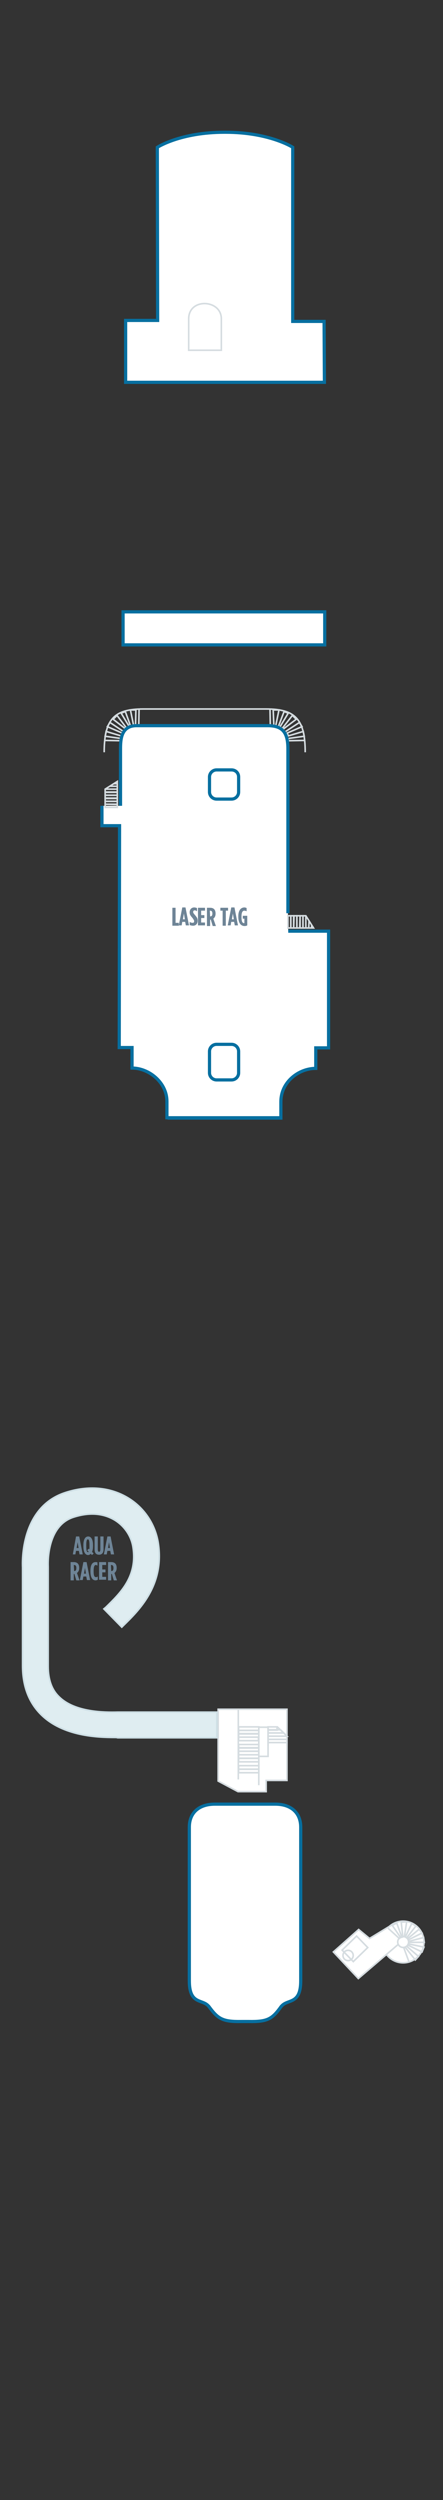 <?xml version="1.0" encoding="utf-8"?>
<!-- Generator: Adobe Illustrator 25.4.1, SVG Export Plug-In . SVG Version: 6.00 Build 0)  -->
<svg version="1.1" id="JOY_DECK_20" xmlns="http://www.w3.org/2000/svg" xmlns:xlink="http://www.w3.org/1999/xlink" x="0px"
	 y="0px" width="138.4px" height="779.8px" viewBox="0 0 138.4 779.8" style="enable-background:new 0 0 138.4 779.8;"
	 xml:space="preserve">
<rect x="0" y="0" width="138.4" height="779.8" fill="#333333" stroke="none"/>
<style type="text/css">
	.st0{fill:#FFFFFF;}
	.st1{fill:#FFFFFF;stroke:#D5DCE0;stroke-width:0.5;}
	.st2{fill:none;stroke:#D5DCE0;stroke-width:0.5;}
	.st3{fill:none;stroke:#D5DCE0;stroke-width:0.5;stroke-miterlimit:4;}
	.st4{fill:#DFEDF1;stroke:#CEDFE5;stroke-width:0.5;}
	.st5{fill:#6E8496;}
	.st6{fill:none;}
	.st7{fill:none;stroke:#076FA0;stroke-miterlimit:10;}
</style>
<g id="JOY_DECK_20_BOTTOM">
	<path class="st0" d="M72.65,562.75h-5.5c-5,0-8,2.7-8,7.2v47.9c0,7.5,4,5.6,6,7.9l0.1,0.1c2.8,3.8,4.2,4.8,10.1,4.7h2.4
		c5.9,0.1,7.3-0.8,10.1-4.7l0.1-0.1c2-2.3,6-0.4,6-7.9v-47.9c0-4.5-3-7.2-8-7.2h-5.5H72.65L72.65,562.75z"/>
	<path class="st0" d="M52.35,348.75h35.4c0,0,0-0.7,0-5.1c0-6.2,5.6-10.4,10.9-10.4c0-2,0-6.4,0-6.4h4v-36.4h-12.6l-0.1-5.6
		c0,0,0-46.2,0-51.2s-1.5-7.3-6.3-7.3s-36.2,0-41,0s-5,4.3-5,7.3s0,17.7,0,17.7h-5.7v6.2h5.5l-0.1,69.2h4c0,0,0,4.4,0,6.4
		c5.3,0,10.9,4.5,10.9,10.4C52.25,347.95,52.25,348.75,52.35,348.75h35.3"/>
	<rect x="38.45" y="190.85" class="st0" width="63" height="10.3"/>
	<path class="st0" d="M101.35,119.25l-0.1-19h-9.8v-54.3c0,0-7.3-4.7-21-4.7h-0.3c-13.8,0-21,4.7-21,4.7l0.1,54h-10v19.3H101.35z"/>
	<circle class="st1" cx="125.95" cy="605.75" r="6.5"/>
	<polyline class="st1" points="124.35,606.55 111.95,617.15 104.15,608.85 112.05,601.85 115.45,604.65 122.85,600.15 	"/>
	<polygon class="st1" points="89.65,555.35 83.15,555.35 83.15,558.85 74.35,558.85 68.15,555.55 68.15,533.15 89.65,533.15 	"/>
	<line class="st2" x1="74.45" y1="555.05" x2="74.45" y2="533.25"/>
	<polyline class="st2" points="80.85,547.25 80.85,546.25 74.55,546.25 74.55,547.25 	"/>
	<rect x="74.55" y="545.15" class="st2" width="6.3" height="1.1"/>
	<rect x="74.55" y="544.15" class="st2" width="6.3" height="1.1"/>
	<rect x="74.55" y="541.85" class="st2" width="6.2" height="1.1"/>
	<polyline class="st2" points="80.85,541.85 80.85,540.75 74.55,540.75 74.55,541.85 	"/>
	<rect x="74.55" y="539.75" class="st2" width="6.3" height="1.1"/>
	<rect x="74.55" y="538.65" class="st2" width="6.3" height="1.1"/>
	<rect x="74.55" y="548.45" class="st2" width="6.3" height="1.1"/>
	<polyline class="st2" points="80.85,556.85 80.85,548.45 74.55,548.45 74.55,549.45 	"/>
	<rect x="74.55" y="547.35" class="st2" width="6.3" height="1.1"/>
	<rect x="74.55" y="551.85" class="st2" width="6.3" height="1.1"/>
	<rect x="74.55" y="550.75" class="st2" width="6.3" height="1.1"/>
	<polyline class="st2" points="89.65,544.45 89.65,543.55 83.75,543.55 83.75,544.45 	"/>
	<rect x="83.75" y="542.55" class="st2" width="5.9" height="1"/>
	<rect x="83.75" y="541.55" class="st2" width="5.9" height="1"/>
	<polygon class="st2" points="88.65,540.55 83.75,540.55 83.75,541.55 89.65,541.55 	"/>
	<polygon class="st2" points="87.65,539.55 83.75,539.55 83.75,540.55 88.65,540.55 	"/>
	<rect x="83.75" y="538.65" class="st2" width="2.8" height="1"/>
	<line class="st2" x1="86.55" y1="538.55" x2="89.65" y2="541.55"/>
	<rect x="80.85" y="538.75" class="st2" width="2.9" height="9.1"/>
	<polygon class="st2" points="32.85,250.85 36.65,250.85 36.65,251.85 32.85,251.85 	"/>
	<polygon class="st2" points="32.85,249.95 36.65,249.95 36.65,250.95 32.85,250.85 	"/>
	<polygon class="st2" points="32.85,249.05 36.65,249.05 36.65,249.95 32.85,249.95 	"/>
	<line class="st2" x1="36.65" y1="249.05" x2="32.85" y2="249.05"/>
	<polygon class="st2" points="32.85,248.05 36.65,248.05 36.65,248.95 32.85,248.95 	"/>
	<polygon class="st2" points="32.85,247.15 36.65,247.15 36.65,248.05 32.85,248.05 	"/>
	<polygon class="st2" points="32.85,246.15 36.65,243.75 36.65,247.05 32.85,247.05 	"/>
	<line class="st2" x1="36.65" y1="246.15" x2="32.85" y2="246.15"/>
	<line class="st2" x1="36.65" y1="245.25" x2="34.35" y2="245.25"/>
	<line class="st2" x1="36.55" y1="244.45" x2="35.55" y2="244.45"/>
	<polygon class="st2" points="90.85,285.65 90.85,289.45 89.95,289.45 89.95,285.65 	"/>
	<polygon class="st2" points="91.75,285.65 91.75,289.45 90.85,289.45 90.85,285.65 	"/>
	<polygon class="st2" points="92.75,285.65 92.75,289.45 91.75,289.45 91.85,285.65 	"/>
	<line class="st2" x1="92.75" y1="289.45" x2="92.75" y2="285.65"/>
	<polygon class="st2" points="93.75,285.65 93.75,289.45 92.75,289.45 92.75,285.65 	"/>
	<polygon class="st2" points="94.65,285.65 94.65,289.45 93.65,289.45 93.75,285.65 	"/>
	<polygon class="st2" points="95.55,285.65 97.95,289.45 94.65,289.45 94.65,285.65 	"/>
	<line class="st2" x1="95.55" y1="289.45" x2="95.55" y2="285.65"/>
	<line class="st2" x1="96.45" y1="289.45" x2="96.55" y2="287.25"/>
	<line class="st2" x1="97.35" y1="289.45" x2="97.35" y2="288.45"/>
	<circle class="st2" cx="125.95" cy="605.75" r="1.7"/>
	<path class="st2" d="M121.25,601.45l3.5,3.2l0.4-0.3l-2.6-3.8l1.4-0.7l1.6,4.4l0.3-0.1l-0.5-4.6l1.7-0.1l-0.7,4.6l0.3,0.1l2-4.2
		l1.3,0.8l-2.9,3.7l0.4,0.2l3.5-2.9l0.9,1.2l-4.2,2.1l0.1,0.5l4.6-1.2l0.2,1.5h-4.8l-0.1,0.5l4.8,1l-0.6,1.5c0,0-3.8-1.8-4.3-2.1
		l-0.4,0.4l3.6,3.1l-1,1.1l-3.1-3.9l-0.5,0.1l1.7,4.6"/>
	
		<rect x="107.789" y="605.363" transform="matrix(0.717 -0.697 0.697 0.717 -392.336 249.367)" class="st3" width="6.3" height="5"/>
	<circle class="st2" cx="108.75" cy="609.95" r="1.6"/>
	<path class="st2" d="M64.05,221.15c-5.8,0-13.5,0-19.3,0c-8.9,0-12.2,3-12.2,13.5"/>
	<polyline class="st2" points="32.55,230.95 37.85,231.05 37.85,230.35 32.85,229.65 33.15,228.15 37.85,229.55 38.15,228.65 
		33.55,226.65 34.35,225.35 38.85,228.35 39.35,227.45 35.35,224.35 36.55,223.15 39.65,227.25 40.45,226.75 37.85,222.45 
		39.15,221.95 40.85,226.65 41.75,226.35 40.75,221.45 42.45,221.45 42.35,226.15 43.35,226.35 43.45,221.05 	"/>
	<path class="st2" d="M64.05,221.15c5.8,0,13.3,0,19.1,0c8.9,0,12.2,3,12.2,13.5"/>
	<polyline class="st2" points="95.35,230.95 90.05,231.05 90.05,230.35 95.05,229.65 94.75,228.15 90.05,229.55 89.75,228.65 
		94.35,226.65 93.55,225.35 88.95,228.35 88.45,227.45 92.55,224.35 91.35,223.15 88.15,227.25 87.45,226.75 90.05,222.45 
		88.75,221.95 86.95,226.65 86.15,226.35 87.15,221.45 85.35,221.45 85.55,226.15 84.45,226.35 84.35,221.05 	"/>
	<path class="st2" d="M69.15,99.45c0-6.1-10.2-6.6-10.2,0c0,4.9,0,9.8,0,9.8h10.2C69.15,109.25,69.15,105.65,69.15,99.45z"/>
	<path class="st4" d="M35.95,541.95c-5.3,0-16.3-0.3-23.2-7.2c-3.8-3.8-5.7-8.9-5.7-15.2v-30.6c-0.1-1.9-0.6-18.9,13.4-23.4
		c7.1-2.3,14-1.7,19.6,1.7c5.1,3.1,8.5,8.3,9.4,14.1c2,13.2-6.1,21-10.9,25.7l-0.5,0.5l-5.6-5.7l0.6-0.5c4.6-4.5,9.9-9.6,8.5-18.7
		c-0.5-3.4-2.6-6.6-5.7-8.5c-2.5-1.5-6.7-2.9-12.9-0.9c-8.7,2.8-7.9,15.3-7.9,15.4v0.3v30.8c0,4.1,1.1,7.3,3.4,9.5
		c4.9,4.9,14.3,4.9,18.3,4.8h0.6h30.4v8h-31C36.45,541.95,36.25,541.95,35.95,541.95z"/>
	<path class="st5" d="M23.75,479.25h1l1.1,5.6h-1l-0.2-1.1h-0.9l-0.2,1.1h-0.8L23.75,479.25z M24.55,482.85l-0.3-1.8l-0.3,1.8H24.55
		z M28.35,484.65c-0.2,0.2-0.5,0.4-0.8,0.4c-0.9,0-1.5-0.9-1.5-2.7v-0.4c0-1.8,0.6-2.7,1.5-2.7s1.5,0.9,1.5,2.7v0.3
		c0,0.8-0.1,1.4-0.3,1.8l0.5,0.5l-0.5,0.5L28.35,484.65z M27.75,484.05l-0.5-0.5l0.5-0.5l0.2,0.2c0-0.3,0-0.6,0-1.1v-0.2
		c0-1.4-0.2-1.8-0.5-1.8s-0.5,0.4-0.5,1.8v0.3c0,1.6,0.2,1.9,0.6,1.9C27.65,484.05,27.65,484.05,27.75,484.05z M29.55,483.25v-4h1
		v4.1c0,0.5,0.2,0.7,0.4,0.7s0.4-0.2,0.4-0.7v-4.1h1v4c0,1.2-0.6,1.7-1.4,1.7C30.05,484.95,29.55,484.45,29.55,483.25z
		 M33.55,479.25h1l1.1,5.6h-1l-0.2-1.1h-0.9l-0.2,1.1h-0.9L33.55,479.25z M34.35,482.85l-0.3-1.8l-0.3,1.8H34.35z M22.05,487.25h1
		c1,0,1.7,0.5,1.7,1.8v0.1c0,0.7-0.3,1.2-0.7,1.5l0.8,2.3h-1l-0.6-2h-0.2v2h-1L22.05,487.25L22.05,487.25z M23.15,490.05
		c0.4,0,0.7-0.2,0.7-0.9v-0.1c0-0.7-0.3-0.9-0.8-0.9l0,0L23.15,490.05L23.15,490.05L23.15,490.05z M26.05,487.25h1l1.1,5.6h-1
		l-0.2-1.1h-0.9l-0.2,1.1h-0.9L26.05,487.25z M26.85,490.85l-0.3-1.8l-0.3,1.8H26.85z M28.25,490.15v-0.2c0-2,0.7-2.7,1.6-2.7
		c0.3,0,0.4,0,0.6,0.1v1c-0.2-0.1-0.4-0.2-0.5-0.2c-0.4,0-0.7,0.4-0.7,1.8v0.2c0,1.5,0.3,1.8,0.8,1.8c0.2,0,0.3-0.1,0.5-0.2v1
		c-0.2,0.1-0.4,0.2-0.7,0.2C28.95,492.95,28.25,492.15,28.25,490.15z M31.05,487.25h2.1v0.9h-1.2v1.4h1v0.9h-1v1.4h1.2v0.9h-2.2
		v-5.5L31.05,487.25L31.05,487.25z M33.75,487.25h1c1,0,1.7,0.5,1.7,1.8v0.1c0,0.7-0.3,1.2-0.7,1.5l0.8,2.3h-1l-0.6-2h-0.2v2h-1
		V487.25L33.75,487.25z M34.75,490.05c0.4,0,0.7-0.2,0.7-0.9v-0.1c0-0.7-0.3-0.9-0.8-0.9l0,0L34.75,490.05L34.75,490.05
		L34.75,490.05z"/>
	<path class="st5" d="M53.85,283.15h1v4.7h1v0.9h-2V283.15L53.85,283.15z M56.95,283.05h1l1.1,5.6h-1l-0.2-1.1h-0.9l-0.2,1.1h-0.9
		L56.95,283.05z M57.75,286.75l-0.3-1.8l-0.3,1.8H57.75z M59.25,288.55v-1c0.3,0.2,0.6,0.3,0.9,0.3s0.5-0.1,0.5-0.5l0,0
		c0-0.3-0.1-0.4-0.5-1c-0.7-0.8-0.9-1.1-0.9-1.8l0,0c0-0.9,0.6-1.5,1.4-1.5c0.4,0,0.6,0.1,0.9,0.2v1c-0.3-0.2-0.5-0.3-0.7-0.3
		c-0.3,0-0.5,0.2-0.5,0.5l0,0c0,0.3,0.1,0.4,0.5,0.9c0.8,0.9,0.9,1.2,0.9,1.9l0,0c0,0.9-0.6,1.5-1.4,1.5
		C59.85,288.75,59.55,288.65,59.25,288.55z M61.95,283.15h2.1v0.9h-1.2v1.4h1v0.9h-1v1.4h1.2v0.9h-2.2v-5.5L61.95,283.15
		L61.95,283.15z M64.65,283.15h1c1,0,1.7,0.5,1.7,1.8v0.1c0,0.7-0.3,1.2-0.7,1.5l0.8,2.3h-1l-0.6-2h-0.2v2h-1
		C64.65,288.65,64.65,283.15,64.65,283.15z M65.65,285.85c0.4,0,0.7-0.2,0.7-0.9l0,0c0-0.7-0.3-0.9-0.8-0.9l0,0L65.65,285.85
		L65.65,285.85z M69.55,284.05h-0.7v-0.9h2.4v0.9h-0.7v4.7h-1L69.55,284.05L69.55,284.05z M72.25,283.05h1l1.1,5.6h-1l-0.2-1.1h-0.9
		l-0.2,1.1h-0.9L72.25,283.05z M73.05,286.75l-0.3-1.8l-0.3,1.8H73.05z M74.45,285.95v-0.2c0-1.8,0.8-2.7,1.9-2.7
		c0.3,0,0.5,0.1,0.7,0.2v1c-0.2-0.1-0.5-0.2-0.7-0.2c-0.6,0-0.9,0.6-0.9,1.8v0.3c0,1.5,0.4,1.8,0.8,1.8c0,0,0,0,0.1,0v-1.4h-0.5
		v-0.9h1.4v3c-0.4,0.2-0.6,0.2-1,0.2C75.25,288.75,74.45,287.95,74.45,285.95z"/>
</g>
<g id="JOY_DECK_20_TOP">
	<g id="gDeck20Locations">
		<path width="128.689" height="239.316" id="_x32_0Aft" class="st6" d="M133.425,550.041V539.66H4.736l0.238,67.91l0.079,9.034c0,0-0.238,129.487-0.238,140.264
			s16.165,22.109,64.503,22.109s64.028-11.411,64.028-22.188s-0.238-140.264-0.238-140.264l0.079-6.498L133.425,550.041z"/>
		<path width="137.722" height="265.936" id="_x32_0MidShip" class="st6" d="M27.954,273.803H9.332c0,18.463,0,29.953,0,29.953L3.944,313.9l0.475,134.632
			l-4.121,8.241l0.079,17.909l4.2,8.637l0.238,56.42h128.689l0.158-56.42l4.279-8.32l0.079-18.067l-4.121-8.32l0.555-134.553
			l-5.388-11.173c0,0,0-11.173,0-28.923H108.86H27.954V273.803z"/>
		<path width="132.096" height="273.385" id="_x32_0Forward" class="st6" d="M27.954,273.803H9.332l-0.079-53.885l-6.102-6.577V202.96l6.102-5.864L9.015,60.801
			l-5.626-5.705V44.318l5.626-5.785c0,0,0-17.196,0-17.988c0-5.864,1.664-8.717,9.113-11.966C29.46,3.746,43.961,0.418,67.179,0.418
			h0.396h0.317h1.189h0.317h0.396c23.218,0,36.134,3.249,47.545,8.162c7.449,3.17,12.124,6.022,12.124,11.966
			c0,0.713,0,17.988,0,17.988l5.547,5.705v10.856l-5.626,5.705l-0.238,98.022l6.102,5.864v10.381l-6.102,6.577l-0.079,92.158H108.86
			H27.954V273.803z"/>
	</g>
	<path class="st7" d="M72.35,325.75h-4.7c-1.2,0-2.2,1-2.2,2.2v6.7c0,1.2,1,2.2,2.2,2.2h4.7c1.2,0,2.2-1,2.2-2.2v-6.7
		C74.55,326.75,73.55,325.75,72.35,325.75z"/>
	<path class="st7" d="M72.35,240.15h-4.7c-1.2,0-2.2,1-2.2,2.2v4.7c0,1.2,1,2.2,2.2,2.2h4.7c1.2,0,2.2-1,2.2-2.2v-4.7
		C74.55,241.05,73.55,240.15,72.35,240.15z"/>
	<path class="st7" d="M101.35,119.25l-0.1-19h-9.8v-54.3c0,0-7.3-4.7-21-4.7h-0.3c-13.8,0-21,4.7-21,4.7l0.1,54h-10v19.3H101.35z"/>
	<path class="st7" d="M72.65,562.75h-5.5c-5,0-8,2.7-8,7.2v47.9c0,7.5,4,5.6,6,7.9l0.1,0.1c2.8,3.8,4.2,4.8,10.1,4.7h2.4
		c5.9,0.1,7.3-0.8,10.1-4.7l0.1-0.1c2-2.3,6-0.4,6-7.9v-47.9c0-4.5-3-7.2-8-7.2h-5.5H72.65L72.65,562.75z"/>
	<rect x="38.45" y="190.85" class="st7" width="63" height="10.3"/>
	<path class="st7" d="M31.85,251.35v6.2h5.5l-0.1,69.2h4c0,0,0,4.4,0,6.4c5.3,0,10.9,4.5,10.9,10.4c0,4.4,0,5.1,0,5.1h35.4"/>
	<path class="st7" d="M89.95,284.85c0,0,0-46.2,0-51.2s-1.5-7.3-6.3-7.3s-36.2,0-41,0s-5,4.3-5,7.3s0,17.7,0,17.7"/>
	<path class="st7" d="M52.35,348.75h35.4c0,0,0-0.7,0-5.1c0-6.2,5.6-10.4,10.9-10.4c0-2,0-6.4,0-6.4h4v-36.4h-12.6"/>
</g>
</svg>
